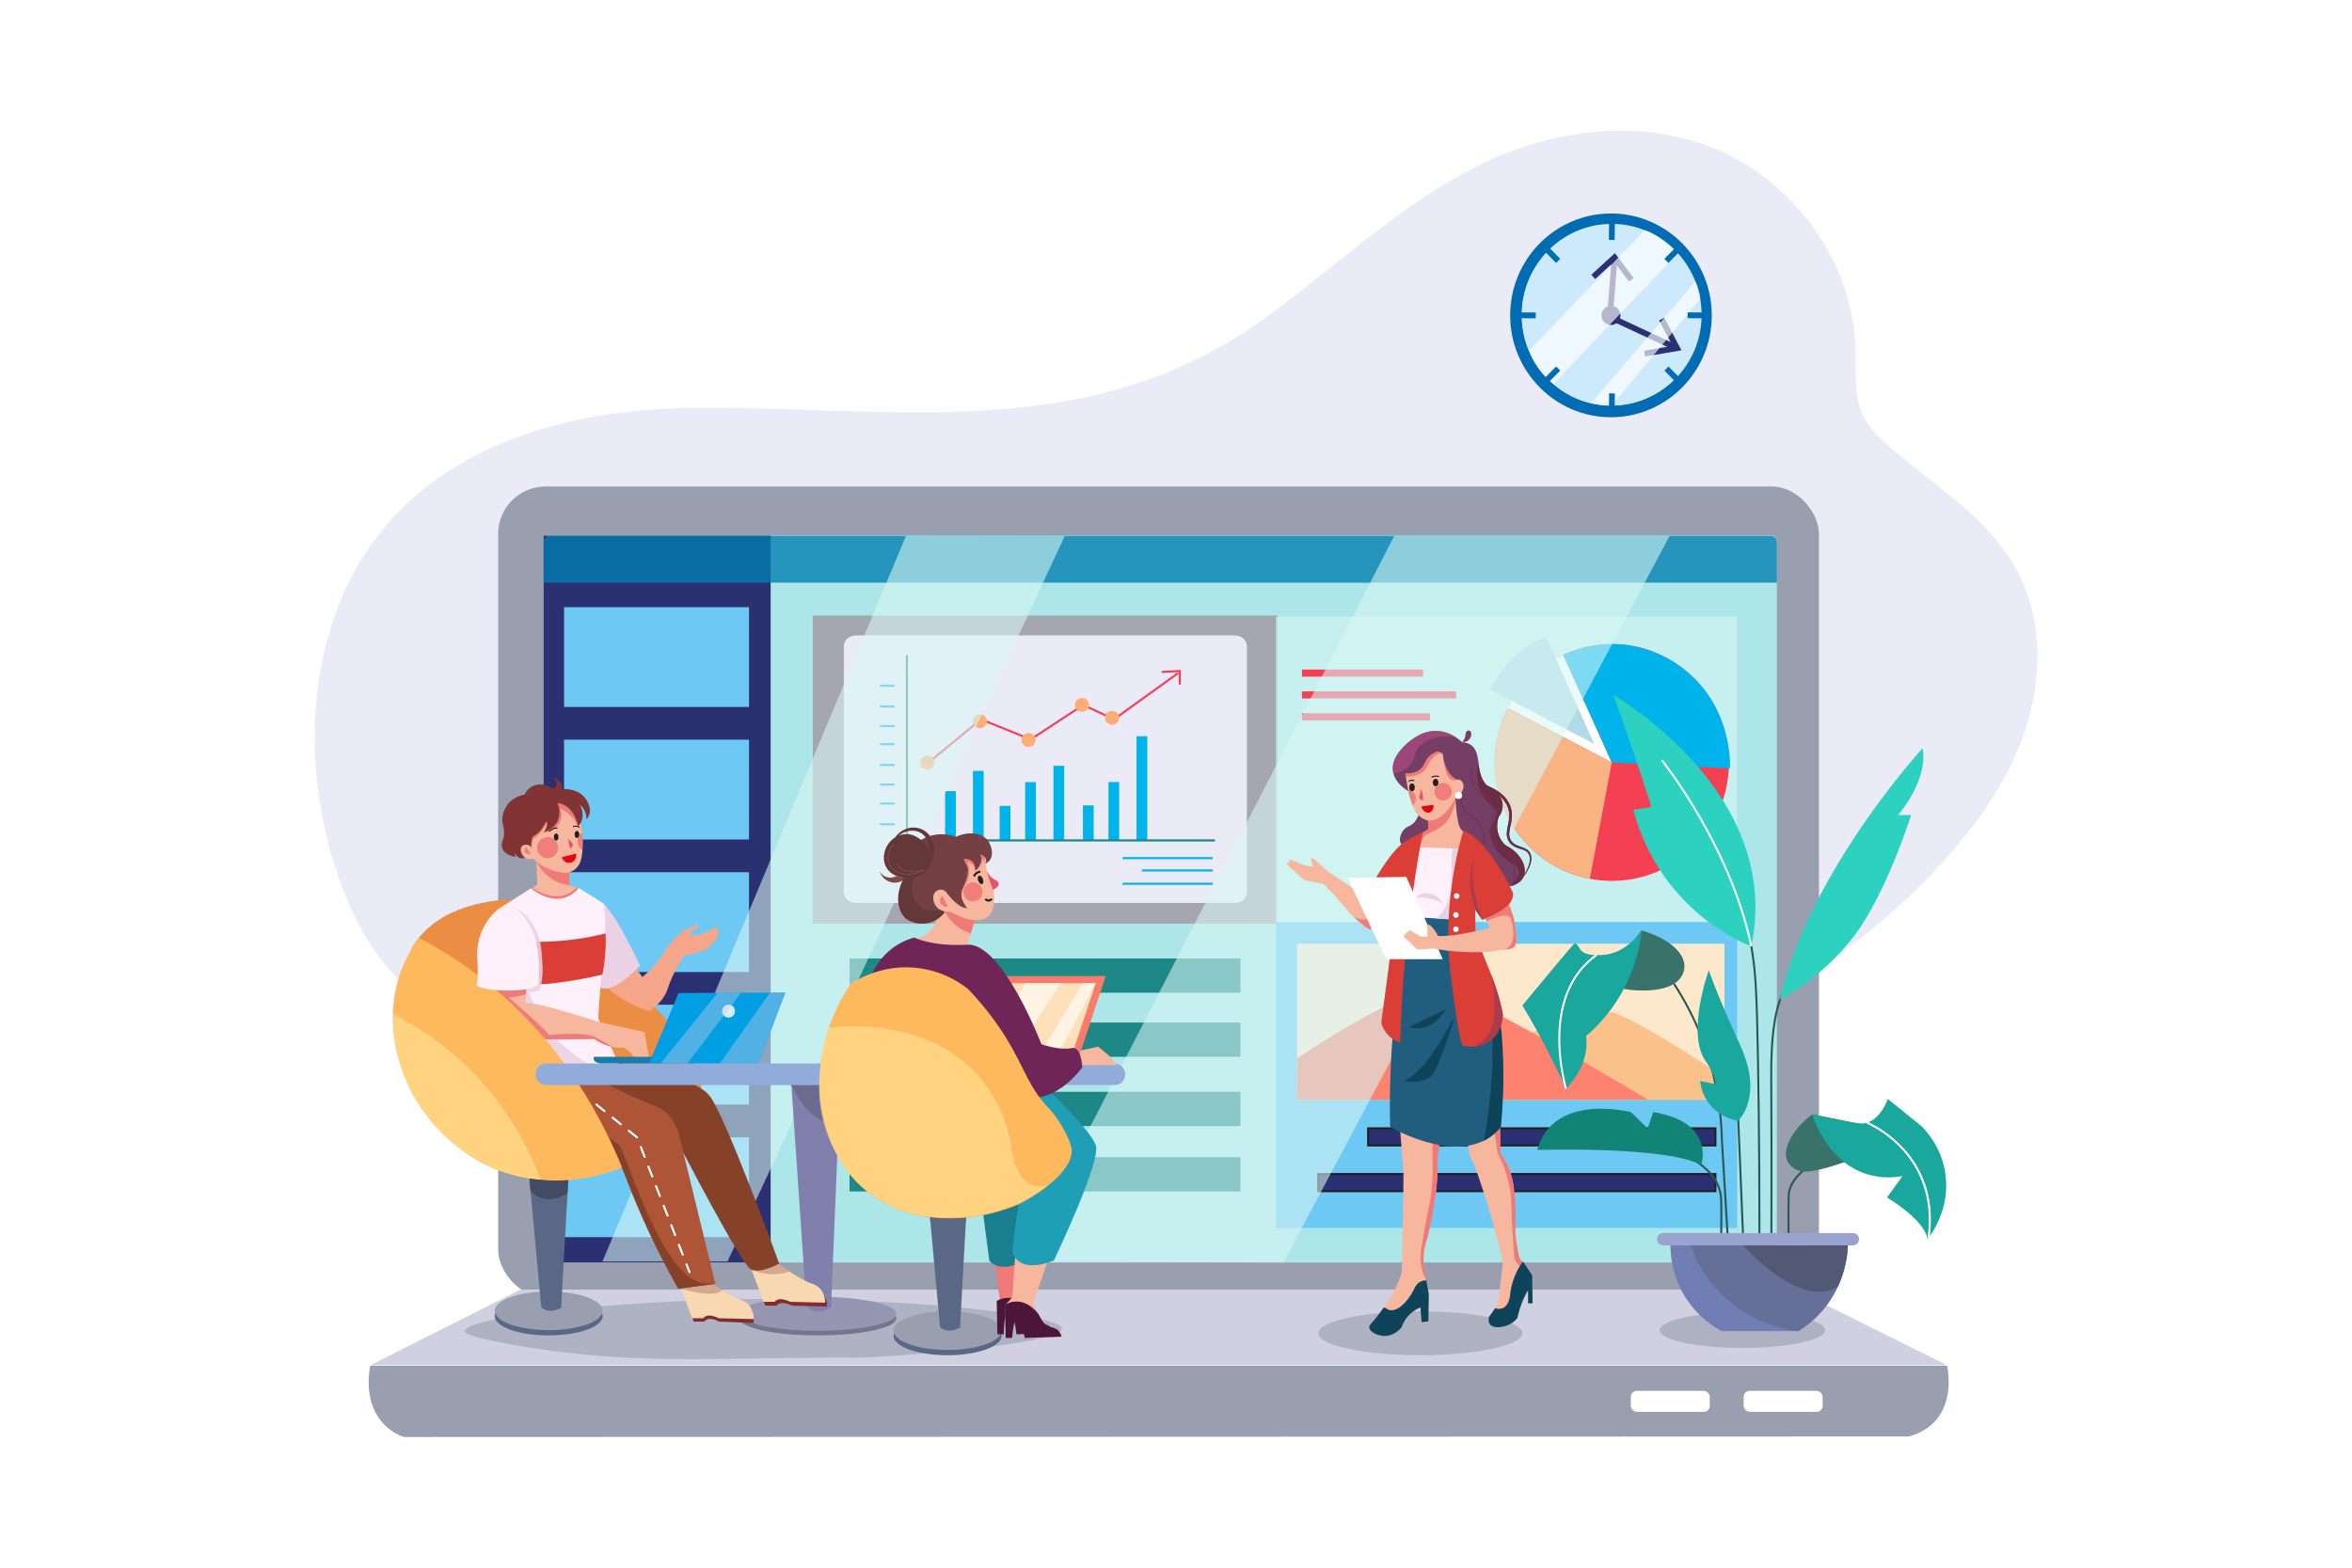 <svg id="_01" data-name="01" xmlns="http://www.w3.org/2000/svg" viewBox="0 0 4680 3120"><defs><style>.cls-1,.cls-69,.cls-83{fill:#fff;}.cls-2{fill:#ebebf7;}.cls-3{fill:#999faf;}.cls-4{fill:#ade6e8;}.cls-5{fill:#2a3071;}.cls-6{fill:#6dc9f3;}.cls-7{opacity:0.78;}.cls-8{fill:#007eb1;}.cls-9{fill:#a6a6b0;}.cls-10{fill:#f53f53;}.cls-11{fill:#fdae75;}.cls-12{fill:#00b3eb;}.cls-13{fill:#1e8887;}.cls-14{fill:#d7f6f5;opacity:0.58;}.cls-15{fill:none;}.cls-16{fill:#b0dae4;}.cls-17{fill:#fab483;}.cls-18{fill:#231f20;}.cls-19{fill:#fde8cc;}.cls-20{fill:#fac18a;}.cls-21{fill:#fd8270;}.cls-22{fill:#d0d0e1;}.cls-23{opacity:0.6;}.cls-24{fill:#ef7a77;}.cls-25{fill:#ab3c4d;}.cls-26{fill:#2a5751;}.cls-27{fill:#2cd1bf;}.cls-28{fill:#38726b;}.cls-29{fill:#1aa79d;}.cls-30{fill:#9aa2cf;}.cls-31{fill:#717eb4;}.cls-32{fill:#118477;}.cls-33{fill:#5e6788;opacity:0.63;}.cls-34{fill:#515974;}.cls-35{fill:#ec8d44;}.cls-36{fill:#76768b;}.cls-37{fill:#9796b2;}.cls-38{fill:#817fac;}.cls-39{fill:#6c6a8f;}.cls-40{fill:#f7b69e;}.cls-41{fill:#823333;}.cls-42{fill:#e30613;}.cls-43{fill:#ea4e5d;opacity:0.53;}.cls-44{fill:#f5a68a;}.cls-45,.cls-54{fill:#ead2e4;}.cls-46{fill:#812d2d;}.cls-47{fill:#f8d8b0;}.cls-48{fill:#b97e76;opacity:0.54;}.cls-49{fill:#854229;}.cls-50{fill:#ae5537;}.cls-51{fill:#fff0fa;}.cls-52{fill:#5a6785;}.cls-53{fill:#da3e37;}.cls-54{opacity:0.88;}.cls-55{fill:#feb95e;}.cls-56{fill:#ffe090;opacity:0.67;}.cls-57{fill:#ea5168;}.cls-58{fill:#424c62;}.cls-59{fill:#91acda;}.cls-60{fill:#753e65;}.cls-61{fill:#6b2c45;}.cls-62{fill:#6e3158;}.cls-63{fill:#215d7e;}.cls-64{fill:#0e4459;}.cls-65{opacity:0.64;}.cls-66{fill:#b14d82;}.cls-67{fill:#197caa;}.cls-68{fill:#009fe3;}.cls-69{opacity:0.83;}.cls-70{fill:#d6cce6;opacity:0.38;}.cls-71{fill:#744043;}.cls-72{fill:#643739;}.cls-73{fill:#82474b;}.cls-74{fill:#fa7b6b;}.cls-75{fill:#fee0ba;}.cls-76{fill:#197f8f;}.cls-77{fill:#4b1639;}.cls-78{fill:#fff3e4;}.cls-79{fill:#1f9fb5;}.cls-80{fill:#6f2558;}.cls-81{fill:#006cb4;}.cls-82{fill:#cdeafc;}.cls-83{opacity:0.65;}</style></defs><title>01</title><rect id="_01-2" data-name="01" class="cls-1" width="4680" height="3120"/><path class="cls-2" d="M3758.8,888.56c-19.92-17.39-39.55-36.39-51.27-61.07-19.52-41.11-14-90.17-15.54-136.41-5.91-174.82-126.38-331-276.45-393.84s-322.45-41.6-469.2,30c-154.15,75.17-282.15,197.94-421,300-357.48,262.59-744,180.11-1148,184.54-233.54,2.56-486.25,66-632.77,263.86-138,186.41-148.7,458.74-67.17,681.08,20.47,55.8,46.46,109.84,82.6,155.28,108.74,136.76,286.45,173.47,448.8,212.29C1608,2219.7,2005.42,2377.52,2413,2342.72c145.77-12.45,288.75-49.49,430.28-89.45,378.2-106.79,768.71-246.83,1037.82-555,63.84-73.1,120.41-156.17,150.7-251.47s32-204.29-9.86-294.24C3967.45,1035.69,3852.76,970.57,3758.8,888.56Z"/><ellipse class="cls-1" cx="2308.64" cy="1020.12" rx="29.33" ry="29.65"/><rect class="cls-1" x="2538.35" y="1227.32" width="918.42" height="1215.7"/><rect class="cls-3" x="991.21" y="968.2" width="2628.18" height="1613.69" rx="94.4"/><rect class="cls-4" x="1081.7" y="1065.28" width="2453.87" height="1447.27" rx="12"/><rect class="cls-5" x="1081.7" y="1066.28" width="451.7" height="1446.28"/><rect class="cls-6" x="1122.36" y="1735.88" width="368.01" height="198.59"/><rect class="cls-6" x="1122.36" y="2263.54" width="368.01" height="198.59"/><rect class="cls-6" x="1122.36" y="1999.61" width="368.01" height="198.59"/><rect class="cls-6" x="1122.36" y="1208.42" width="368.01" height="198.59"/><rect class="cls-6" x="1122.36" y="1472.15" width="368.01" height="198.59"/><g class="cls-7"><path class="cls-8" d="M3523.16,1066.28h-2429a12.52,12.52,0,0,0-12.42,12.55v80.8H3535.57v-80.8A12.52,12.52,0,0,0,3523.16,1066.28Z"/></g><rect class="cls-9" x="1617.26" y="1225.05" width="924.51" height="613.31"/><path class="cls-2" d="M2481,1776c0,11.57-10.95,21-24.45,21H1703.49c-13.5,0-24.45-9.38-24.45-21V1285.65c0-11.57,11-21,24.45-21h753.06c13.5,0,24.45,9.38,24.45,21Z"/><polygon class="cls-10" points="1848.72 1519.2 1846.12 1515.96 1951.67 1429.27 2050.6 1469.17 2155.27 1400.65 2216.24 1429.26 2343.11 1337.83 2345.51 1341.23 2216.68 1434.08 2155.6 1405.41 2051.05 1473.86 1952.39 1434.07 1848.72 1519.2"/><ellipse class="cls-11" cx="1844.77" cy="1517.58" rx="14.08" ry="13.73"/><ellipse class="cls-11" cx="1949.78" cy="1435.54" rx="14.08" ry="13.73"/><ellipse class="cls-11" cx="2046.58" cy="1472.67" rx="14.08" ry="13.73"/><ellipse class="cls-11" cx="2212.84" cy="1428.56" rx="14.08" ry="13.73"/><ellipse class="cls-11" cx="2152.94" cy="1402.79" rx="14.08" ry="13.73"/><polygon class="cls-10" points="2349.65 1362.56 2345.51 1362.56 2345.51 1337.68 2311.73 1339.44 2311.51 1335.26 2349.65 1333.28 2349.65 1362.56"/><rect class="cls-12" x="1880.53" y="1574.5" width="21.39" height="98.48"/><rect class="cls-12" x="1935.95" y="1534.16" width="21.39" height="138.82"/><rect class="cls-12" x="1989.13" y="1603.89" width="21.39" height="69.41"/><rect class="cls-12" x="2039.86" y="1556.53" width="21.39" height="115.92"/><rect class="cls-12" x="2154.8" y="1602.85" width="21.39" height="69.41"/><rect class="cls-12" x="2205.53" y="1556.33" width="21.39" height="115.92"/><rect class="cls-12" x="2096.09" y="1524.05" width="21.39" height="148.75"/><rect class="cls-12" x="2261.46" y="1465.21" width="21.39" height="207.59"/><polygon class="cls-13" points="2417.61 1674.66 1802.67 1674.66 1802.48 1303.81 1806.62 1303.81 1806.8 1670.48 2417.61 1670.48 2417.61 1674.66"/><rect class="cls-12" x="1750.94" y="1362.58" width="29.34" height="4.18"/><rect class="cls-12" x="1750.94" y="1403.88" width="29.34" height="4.18"/><rect class="cls-12" x="1750.94" y="1442.96" width="29.34" height="4.18"/><rect class="cls-12" x="1750.94" y="1478.94" width="29.34" height="4.18"/><rect class="cls-12" x="1750.94" y="1520.24" width="29.34" height="4.18"/><rect class="cls-12" x="1750.94" y="1559.32" width="29.34" height="4.18"/><rect class="cls-12" x="1750.94" y="1597.07" width="29.34" height="4.18"/><rect class="cls-12" x="1750.94" y="1638.37" width="29.34" height="4.18"/><rect class="cls-12" x="2233.65" y="1705.78" width="179.3" height="4.18"/><rect class="cls-12" x="2272.15" y="1730.23" width="140.79" height="4.18"/><rect class="cls-12" x="2233.65" y="1756.77" width="179.3" height="4.18"/><rect class="cls-13" x="1690.42" y="1907.53" width="777.79" height="68.22"/><rect class="cls-13" x="1690.42" y="2035.02" width="777.79" height="68.22"/><rect class="cls-13" x="1690.42" y="2172.92" width="777.79" height="68.22"/><rect class="cls-13" x="1690.42" y="2302.98" width="777.79" height="68.22"/><path class="cls-14" d="M1802.81,1066.28l-604,1444.37H1447.5l671.1-1443.92Z"/><rect class="cls-15" x="1620.68" y="1227.32" width="918.42" height="1215.7"/><rect class="cls-14" x="2538.72" y="1227.32" width="917.66" height="608.77"/><ellipse class="cls-10" cx="3207.15" cy="1517.5" rx="233.13" ry="235.66"/><path class="cls-1" d="M3000.11,1409.17l207,108.33-96.46-213.77S3035.15,1329.14,3000.11,1409.17Z"/><path class="cls-16" d="M2965.25,1372.32l207,108.33-96.47-213.77a222.75,222.75,0,0,0-48.86,29.43A229.33,229.33,0,0,0,2965.25,1372.32Z"/><path class="cls-12" d="M3207.15,1517.5l235.37,11.65c.29-15.81.48-110.3-73.94-181.74-13-12.45-69-63.34-154.81-65.51a230.59,230.59,0,0,0-103.08,21.83Q3158.92,1410.62,3207.15,1517.5Z"/><path class="cls-17" d="M3207.15,1517.5,3163.41,1749c-22.09-4.49-76.42-18.73-123.11-67.19-9.76-10.12-66.06-70.46-66.32-163.93a239.78,239.78,0,0,1,26.13-108.74Z"/><rect class="cls-10" x="2590.61" y="1419.5" width="254.82" height="14.14"/><rect class="cls-10" x="2590.61" y="1375.93" width="306.57" height="14.14"/><rect class="cls-10" x="2590.61" y="1332.54" width="241.04" height="14.14"/><rect class="cls-6" x="2539.14" y="1835.05" width="917.66" height="608.77"/><rect class="cls-5" x="2722.25" y="2245.54" width="691.1" height="34.11"/><path class="cls-18" d="M3415.35,2281.65h-695.1v-38.11h695.1Zm-691.1-4h687.1v-30.11h-687.1Z"/><rect class="cls-5" x="2623.12" y="2336.55" width="790.24" height="34.11"/><path class="cls-18" d="M3415.35,2372.66H2621.12v-38.11h794.23Zm-790.23-4h786.23v-30.11H2625.12Z"/><rect class="cls-19" x="2580.78" y="1878.28" width="850.5" height="310.37"/><path class="cls-20" d="M3049.24,2053.57s121.23-41.69,155.87-39.12,226.17,129,226.17,129v45.19H3016.35Z"/><path class="cls-21" d="M2581.24,2106.23s222.81-152.17,290.23-137.27,408,219.69,408,219.69H2580.78Z"/><path class="cls-14" d="M2774.41,1066.28,2031,2511.07l522.81,1.49,768.41-1446.28Z"/><path class="cls-3" d="M736.87,2718.2h3137.4s26.82,111.84-76,140.69L804.47,2860a100.72,100.72,0,0,1-44.68-30.16C722.55,2786,735.42,2724.61,736.87,2718.2Z"/><polygon class="cls-22" points="736.87 2717.07 1035.51 2566.54 3571.66 2566.54 3874.28 2717.07 736.87 2717.07"/><rect class="cls-1" x="3244.95" y="2768.1" width="157.19" height="41.78" rx="12"/><rect class="cls-1" x="3469.48" y="2768.1" width="157.19" height="41.78" rx="12"/><rect class="cls-15" x="1620.68" y="1835.05" width="917.66" height="608.77"/><g class="cls-23"><path class="cls-3" d="M2112.84,2644.5c0,25.9-243.52,48.7-365.53,55.85-53.14,3.12-28.78.07-240.43,3.21-157.44,2.34-319.34,6.23-514.31-32.42-53.9-10.68-67.39-16.1-67.45-22-.29-28.12,306.84-61.51,581.76-63.72C1796.9,2583.12,2112.79,2615,2112.84,2644.5Z"/></g><g class="cls-23"><ellipse class="cls-3" cx="2826.16" cy="2653.42" rx="203.04" ry="43.71"/></g><g class="cls-23"><ellipse class="cls-3" cx="3466.98" cy="2647.21" rx="164.66" ry="35.45"/></g><path class="cls-24" d="M2898.54,1558.5l-.18,16.25a8.14,8.14,0,0,0,.18-16.25Z"/><path class="cls-25" d="M2777.9,1799.89c-2.44.54-10.89-17-10.8-36.52.05-10.77,2.68-19.2,5.46-28.1a146.49,146.49,0,0,1,12.41-28.61,251.33,251.33,0,0,0-7.69,62.48C2777.33,1787.29,2779.88,1799.45,2777.9,1799.89Z"/><rect class="cls-26" x="3462.42" y="2217.57" width="4" height="293.54" transform="translate(-94.45 144.72) rotate(-2.36)"/><path class="cls-26" d="M3502.5,2552.71l-4,0c.94-148.29.13-296.63-2.42-440.89-2.47-139.92-4.83-180.42-13.32-228.1-24-135-83.77-262.56-177.53-379l3.11-2.51c94.2,117,154.2,245.15,178.36,380.84,8.53,48,10.91,88.56,13.38,228.74C3502.63,2256,3503.44,2404.39,3502.5,2552.71Z"/><path class="cls-26" d="M3526.38,2543.44l-4,0c0-2.44,1.11-245.93,0-402.35-1.11-157.59,33.8-179.77,35.29-180.63l2,3.44c-.09,0-8.69,5.56-17.06,30.07-7.74,22.63-16.84,66.53-16.27,147.09C3527.49,2297.48,3526.39,2541,3526.38,2543.44Z"/><path class="cls-27" d="M3825.64,1489s-226.23,246.2-284.2,500.46c0,0,81.83-40.1,147.21-125.85s114.12-241.5,114.12-241.5h-25.7S3837.64,1552.4,3825.64,1489Z"/><path class="cls-26" d="M3557.13,2471.87c0-.63-1-63.23,0-92.81,1-30.51,32.13-53,33.45-53.92l2.32,3.26c-.31.22-30.8,22.28-31.77,50.8-1,29.48,0,92,0,92.61Z"/><path class="cls-26" d="M3426.61,2483.19l-4-.05c0-.82,1-82.5,0-97.7-2.66-40.27-33.95-62.36-50.76-74.22-8.05-5.69-12.1-8.54-11.37-11.84l3.91.86a.68.68,0,0,0,0-.24c.35,1.31,5.35,4.84,9.76,7.95,17.35,12.25,49.66,35.05,52.44,77.23C3427.62,2400.53,3426.65,2479.83,3426.61,2483.19Z"/><path class="cls-28" d="M3266.62,1851.89l-11.06,13.89-69.32,87.12a174.41,174.41,0,0,0,61.14,17.36c11.08,1,80.8,7.4,99.8-29.45a39.9,39.9,0,0,0,4.47-17.65C3351.75,1894.69,3317.64,1866.43,3266.62,1851.89Z"/><path class="cls-29" d="M3132.64,1877.94a1,1,0,0,1,.56-.27c3.9-.57,9.9,9.63,11.63,12.2,9.44,14,40.76,11,48,10.26,42-4.1,69.1-41.57,73.78-48.24a324.31,324.31,0,0,1-38.2,121.13,320.22,320.22,0,0,1-72.37,88.85,110.39,110.39,0,0,1,.8,16.08c-1,42.48-26.67,74-41,89-11.4-25.49-24.08-52-38.22-79.31-16-31-32.29-59.79-48.41-86.53C3117.08,1894.72,3131.27,1879.1,3132.64,1877.94Z"/><path class="cls-26" d="M3440.12,2533.56l-15.95-265.77c-2-77.77-18.16-152.29-48.07-221.56a580.79,580.79,0,0,0-46.9-87.21l3.35-2.19a584.65,584.65,0,0,1,47.22,87.81c30.12,69.74,46.4,144.76,48.39,223l16,265.7Z"/><path class="cls-29" d="M3400.15,1931s-45.43,124.55-6.41,180.74c0,0,18.36,24.25,20,45.88l-30.74-6.18s2.86,63.87,75.21,79.32c0,0,52.13-46.35,4.67-149.88S3400.15,1931,3400.15,1931Z"/><path class="cls-30" d="M3299,2472.82h0a12.1,12.1,0,0,0,10.25,5.71h377.72a12.09,12.09,0,0,0,8.09-3.13h0c8.29-7.5,3-21.39-8.09-21.39H3309.22A12.26,12.26,0,0,0,3299,2472.82Z"/><path class="cls-31" d="M3323.94,2478.53a194.32,194.32,0,0,0,101.65,170.75h152.87a203.14,203.14,0,0,0,48.15-41c42.43-49.54,49.08-106.46,50.44-129.8Z"/><path class="cls-1" d="M3113.89,2167.42c-12.4-48.08-33.8-168.16,35-244.54a166.34,166.34,0,0,1,26.41-23.62l2.34,3.25a162.09,162.09,0,0,0-25.78,23c-67.52,74.94-46.35,193.41-34.12,240.87Z"/><path class="cls-32" d="M3058.79,2288.59s255.26-8.26,326.26,30c0,0,29.59-85.58-95.51-105.23l-11,32.47-33.24-32.47S3090.91,2173,3058.79,2288.59Z"/><path class="cls-28" d="M3606,2217.69c-41.63,32.1-60.42,70.76-49.42,93.36,5.08,10.45,15.67,15.66,19,17.32,8.21,4,22.65,8.11,80.33-10.76,11.59-3.79,25-8.53,39.74-14.42l64.71-54Z"/><path class="cls-29" d="M3606,2217.69c3,9.87,30.25,94.78,109.1,119.2,28,8.66,53.26,6.88,70.32,3.82l-30.57,42.54s75.41,44.48,80.5,83c7.12-9.1,45.78-60.33,35.53-130.52-7.38-50.62-36.08-82.84-47-94l-67.49-54.5c-14.17,36.39-33.78,44.77-41.27,47.13-10.26,3.23-18.51,1.72-55.75-5.81C3647.43,2226.19,3629,2222.44,3606,2217.69Z"/><path class="cls-1" d="M3839.48,2463.66l-4-.55c12-86.94-21.5-144-51.77-176.47-32.86-35.32-69.09-50.24-69.45-50.39l1.5-3.71c.37.15,37.3,15.34,70.77,51.25a203.86,203.86,0,0,1,43.62,71.45C3841.77,2388.1,3844.9,2424.58,3839.48,2463.66Z"/><path class="cls-33" d="M3364.88,2478.53h311.86a211.48,211.48,0,0,1-16,73.46c-23.13,55.44-64,85.53-82.25,97.29a263.75,263.75,0,0,1-108.58-38.51c-56.56-35.64-84.69-83.63-96.07-106.15Q3369.34,2491.57,3364.88,2478.53Z"/><path class="cls-34" d="M3469.14,2479s111.86,128.5,187.75,81.57c0,0,18.92-37.41,19.85-82.07Z"/><path class="cls-27" d="M3210.33,1383.09s339.31,193.48,274.4,500.25c0,0-177.94-61.9-235-271.58l36.22-5.72S3252.38,1498.54,3210.33,1383.09Z"/><path class="cls-1" d="M3482.77,1883.75c-21.17-102.93-68.3-197.89-104.11-259.43-38.83-66.72-73.09-109.62-73.43-110l3.12-2.5c.34.42,34.75,43.52,73.73,110.48,36,61.81,83.33,157.21,104.61,260.69Z"/><path class="cls-24" d="M1047.6,1687l9,15.54S1033.66,1697.14,1047.6,1687Z"/><path class="cls-35" d="M1023.45,1790.22s-140.78-4.31-201.1,91.57-11.63,583.45,424.27,437.3S1023.45,1790.22,1023.45,1790.22Z"/><ellipse class="cls-36" cx="1627.4" cy="2623.86" rx="156.09" ry="33.84"/><ellipse class="cls-37" cx="1627.4" cy="2614.62" rx="156.09" ry="33.84"/><path class="cls-38" d="M1574.88,2163.32l29.71,435.7s16.92,25.16,49.08,1.95l18.52-451.2-109.86-14.84Z"/><path class="cls-39" d="M1575.2,2159.37s35.82,88.55,94.66,71.24l2.33-71.24Z"/><path class="cls-40" d="M1067.42,1710.73l1.68,49.63-58.71,44.54,181.37-7.52a155.19,155.19,0,0,0-49.82-32.32c-2.92-1.16-5.8-2.19-8.64-3.12l-.15-26.06Z"/><path class="cls-24" d="M1066.06,1711.18a85.15,85.15,0,0,0,18.88,27.58c18.46,17.91,39.93,22,48.36,23.18l-.15-26.06Z"/><path class="cls-40" d="M1151.83,1626.93a142.8,142.8,0,0,1,7.62,46.73c-.14,19.6.29,45.22-16.32,57.2-6.86,5-14.45,6-19.3,6.24a98.58,98.58,0,0,1-21.6-3.9,102.28,102.28,0,0,1-40.94-24,21.62,21.62,0,0,1-8.16.54c-9.91-1.27-20.47-9.92-20-19.07,0-.41.45-6.54,5.36-9.5,4.33-2.6,10.49-1.76,15.35,2.32l-19.55-49.25,27-23,22.94-24.38,51,1.57Z"/><path class="cls-24" d="M1115.11,1609.73c.81,2.44,4.71,15-1.88,27.76-5.87,11.35-17.83,18.55-31.11,18.91.94-2.27,1.73-4.3,2.37-6a38.14,38.14,0,0,0,1.87-5.64,22.27,22.27,0,0,0,.37-6.4,61.42,61.42,0,0,1-24.73,29.92,71,71,0,0,0-3,9.6c-1.11,4.62-1,6.29-1.65,6.39-2.75.45-10.27-30.37-10.27-30.37h0l22.75-33.62,19.73-12.42,9.79-12,9.08-5.6c3.91,1.42,36.6,13.88,41.35,41.32a40.26,40.26,0,0,1,.09,13,65,65,0,0,0-9.17-15.47A65.85,65.85,0,0,0,1115.11,1609.73Z"/><path class="cls-41" d="M1109.37,1598.12s18.43,41.68-27.25,58.28c0,0,12.48-17.72,4.24-21,0,0-10.17,22.81-25.32,28.47a28.73,28.73,0,0,0-2.32,4.81,32.08,32.08,0,0,0-.65,19.12,11.79,11.79,0,0,0-5.1-5.32,11,11,0,0,0-3.73-1.13c-1.39-.15-7.62-.69-10.84,3.06-4,4.68-2.66,15.16,6.29,22.79,0,0-14,5.49-20-9.85,0,0-.6,4.91,1.52,7.94,0,0-40.13-4.24-23.92-38.14a69.23,69.23,0,0,0,.42-15.74,80.29,80.29,0,0,0-2.52-13.33c-3.6-16.18,7-32.88,8-34.34,11.86-18.15,32-21.55,35.46-22.08,1.82-3.81,6.28-11.72,15.31-16.55,12.62-6.74,29-4.66,42.06,5.11a12.19,12.19,0,0,0,6.32-10.56,12.32,12.32,0,0,0-9-11.6c.73,0,11.29.2,16.75,9a19.88,19.88,0,0,1,2.47,13.74c2.78-.32,29.79-3,45.5,16.13,1.74,2.12,14.64,17.82,9.43,34a27.34,27.34,0,0,1-5.57,9.65,37.42,37.42,0,0,0-12.9-29.26s14.2,26.79-4.1,43.17C1149.86,1644.53,1144.68,1603.38,1109.37,1598.12Z"/><ellipse class="cls-18" cx="1148" cy="1660.76" rx="4.54" ry="7.06"/><ellipse class="cls-18" cx="1106.64" cy="1665.84" rx="4.54" ry="7.06"/><path class="cls-42" d="M1146.3,1698.91l-28.43,7.08c2.27,8.44,11,13.16,18.71,10.69C1143.61,1714.42,1148,1706.68,1146.3,1698.91Z"/><ellipse class="cls-43" cx="1089.64" cy="1686.98" rx="20.92" ry="21.14"/><path class="cls-43" d="M1158.33,1656.66a21.26,21.26,0,0,0,.55,35.22A267.52,267.52,0,0,0,1158.33,1656.66Z"/><path class="cls-44" d="M1256.85,1916.51l21.39,27.83a195.84,195.84,0,0,0,29.29-29.8c10.7-13.56,13.7-21.2,24.6-34.86a189.37,189.37,0,0,1,27-27.6l30.78-13.29v4l-5.46,6.54-8.48,4.26s-3.93,4.27-2,7,25.2-3,25.2-3l16-7.53c1.87-1.23,8.2-5.15,11.52-2.93,3.63,2.41,3.19,11.85-2.58,23.26L1404.75,1891l-44.59,11.81.31-.56s-10.89,17.77-18.68,33.41a259.19,259.19,0,0,0-15,37.3,90.11,90.11,0,0,1-24.67,31.95,85.34,85.34,0,0,1-10.92,7.53,227.14,227.14,0,0,1-43.44-19.3c-18.32-10.55-63.08-36.43-64-68.8-.12-4-.54-18,8.85-25.8a22.43,22.43,0,0,1,10.17-4.63Z"/><path class="cls-45" d="M1201.51,1798.55c2.29,2.73,5.67,6.85,9.59,12a238.91,238.91,0,0,1,17.62,25.53c9.42,15.86,25.6,46,44.83,85.5-42.1,44.2-65.34,49.35-79,44.09,0,0-16.34-6.28-43.74-113.87Z"/><path class="cls-24" d="M1059.84,1767.39s50.9,37.07,86.84-.35l6.52,3.23s-24.58,48.37-97.57,0Z"/><path class="cls-46" d="M1545.24,2517.5s47.19,36.31,74.49,45,26,37.73,26,37.73l-69.72-1.64s-21.39-11.84-30.8,0h-22.32l-27.43-74.22-2.36-17.1h46.08Z"/><path class="cls-47" d="M1541.44,2509.81s47.19,36.31,74.5,45,26,37.73,26,37.73l-69.73-1.65s-21.39-11.84-30.8,0h-22.32l-27.43-74.22-2.36-17.09h46.08Z"/><path class="cls-46" d="M1401.49,2548c27.93,17.94,51.32,33.25,71.16,45.66,8.8,5.51,24.86,15.42,26.9,31.53a28.11,28.11,0,0,1-.12,7.79l-68.51-2.69s-20.44-12-29.43,0h-21.32l-26.2-75.34-2.26-17.35h44Z"/><path class="cls-48" d="M1494.09,2526.34a105.48,105.48,0,0,0,76.77,4.21l-26.62-18.85q-51.51-7.42-55.28,2.93Q1487.39,2519,1494.09,2526.34Z"/><path class="cls-47" d="M1399.23,2541.21s47.19,36.86,74.5,45.67,26,38.3,26,38.3l-69.72-1.67s-21.4-12-30.81,0h-22.32l-27.43-75.34-2.36-17.36h46.08Z"/><path class="cls-49" d="M1248.54,2120.6s132.88,20.12,164.31,61.42,137.61,332.77,137.61,332.77-35.65,19.83-55.28,12.14S1349,2273.47,1349,2273.47l-197.53-117.55S1143.67,2072,1248.54,2120.6Z"/><path class="cls-48" d="M1355.39,2564.85s64.6,20,81.46,3L1410,2549.29S1342.45,2532.73,1355.39,2564.85Z"/><path class="cls-50" d="M1039.28,2162.83a197.08,197.08,0,0,0,22.49,51.22c51.43,82.37,149,98.92,173.36,102.35,6,16.59,14,37.83,24.13,62.26,3.73,9,14.19,34,32.27,72.14,14.28,30.14,33.5,68.94,58.09,114l73.82-9.72-71-291.24c-5.41-24.83-15.79-38.77-24-46.83-15.3-15-29.42-15.77-78-38.55-5.91-2.78-1.64-.86-29.29-14.48-92.79-45.69-102.46-48.37-114.21-47.47C1094,2117.55,1068.41,2123.67,1039.28,2162.83Z"/><path class="cls-51" d="M1056.7,1767.87l-65.49,41.62A1401.18,1401.18,0,0,0,984,2044.67c4.21,77.09,11.95,97.79,26.81,111.41,60.24,55.18,209.69-31.29,220.58-37.73l-41-91.73c1.74-33.27,4.06-60.46,5.9-79.44,5.24-54.06,11.44-91.87,5.42-147.36-.06-.53-.11-1-.14-1.27l-50-31.16a58.54,58.54,0,0,1-24.07,17.83C1092.3,1798.76,1058.11,1769.12,1056.7,1767.87Z"/><ellipse class="cls-52" cx="1091.76" cy="2619.24" rx="107.46" ry="38.46"/><path class="cls-49" d="M1053.41,2155S1217,2266.74,1231.34,2278s84.71,270.47,171.31,276.39l20.79.71-73.82,9.72a1506,1506,0,0,1-84.5-172.32c-13.6-32.8-17.1-44.4-23.9-59.57C1218.64,2282.53,1170.07,2216.05,1053.41,2155Z"/><ellipse class="cls-3" cx="1091.76" cy="2608.75" rx="107.46" ry="38.46"/><path class="cls-53" d="M1054.17,1874.21A562.24,562.24,0,0,0,1205,1857.73a351.43,351.43,0,0,1-6.36,81.94c-18.8,4.39-46.21,10.16-79.84,14.91-47.55,6.72-57.76,4.37-64.58-1.79C1032.2,1932.94,1052,1879.76,1054.17,1874.21Z"/><path class="cls-54" d="M1096.26,2053.86a257.75,257.75,0,0,1-42.88-78.48,195.53,195.53,0,0,0,19.94-3.73,139,139,0,0,0,5.22-23.34,145,145,0,0,0,.74-30.11c-2-29.94-3-44.9-10.67-62.48-2.3-5.27-15.85-36.31-40.28-46a54.6,54.6,0,0,0-26.13-3.51,44.3,44.3,0,0,0-11,3.27,384.87,384.87,0,0,0-15.61,35.45,311.83,311.83,0,0,0-12.51,39.39c-1.66,6.83-3,13.42-4.1,19.73,0,0,.81,10,1.1,21.44.48,19-4.54,23.07-2,29.82,5.52,14.79,47.73,20.38,52.82,20.88a179.73,179.73,0,0,0,22,.82c-36.34,27.85-16.26,169.52,42.59,189.22,14.89,5,29.87,1.37,59.65-5.83a267.27,267.27,0,0,0,69.51-27.64C1181.23,2123.73,1134.89,2102,1096.26,2053.86Z"/><path class="cls-40" d="M971.19,1965.43,982.56,2040s42.27,33.81,199.78,27.71c0,0,33.93,19.86,51.58,17.53s30,23.89,30,23.89l28.77,2.66-10.33-57.76-90.31-19.91s-126.33-41.35-146.3-37.55l1-21.53,1.56-32.79L975.13,1954Z"/><path class="cls-24" d="M1046.59,1978.86s-33.22,8.59-36.2,5.21,69.63,59.47,82.3,76a425.81,425.81,0,0,1,47.78-2.44c26.21.15,35.34,2.68,42.58,6.08,4.58,2.15,12.86,6.76,15.14,8,8.25,4.59,14.94,8.66,19.54,11.54a86.29,86.29,0,0,1-18.55-5.77,87.32,87.32,0,0,1-16.84-9.81c-11.42.2-28.09.47-48.21.65-122.15,1.15-140-2.72-152.18-15.43-7.38-7.7-22.89-29.28-10.76-85.6l75.89,1.3Z"/><path class="cls-52" d="M1052.93,2340.43l24,261.25s13.67,15.09,39.66,1.17l15-270.55-88.79-8.9Z"/><path class="cls-55" d="M833.33,1866.45a835.39,835.39,0,0,1,119.72,76.21c161.41,123.3,243.6,280,284.66,380.81-18.25,7.83-144,59.24-276-7.54-13-6.56-123.24-64.57-164-193.73-8.28-26.25-28.71-94.15-5-173.87A272.11,272.11,0,0,1,833.33,1866.45Z"/><path class="cls-56" d="M781.78,2018.24A593.07,593.07,0,0,1,933.49,2126.7c82.37,81.32,122.66,168.89,142,221.35-31-2.91-81.85-12-133.09-43.17-41.52-25.26-69.35-56.56-80.36-69.12s-18.1-22.39-20.36-25.57a325.8,325.8,0,0,1-38.9-73.37C785,2089.66,781.73,2046.53,781.78,2018.24Z"/><path class="cls-51" d="M991.21,1809.49a114.59,114.59,0,0,0-23.14,26.15c-16.82,26.18-18.63,52.66-18.63,65.29,0,0,3.25,45.18-.93,57.78s102.82,20.9,123.13,0c0,0,5.55-72.93-13.61-109-15.23-28.66-25.18-37.28-32.51-40.17C1011.81,1804.19,998.42,1807.18,991.21,1809.49Z"/><path class="cls-18" d="M1093,1655.76l-1.41-1.53c10.28-9.6,17.63-7.1,17.94-7l-.69,2C1108.79,1649.19,1102.29,1647.1,1093,1655.76Z"/><path class="cls-18" d="M1152.23,1647.7c-3.83-4.39-11.69-1.54-11.77-1.51l-.72-2c.38-.14,9.27-3.38,14,2.09Z"/><path class="cls-57" d="M1129.91,1667.83a32,32,0,0,0,5.22,6.76c2.66,2.62,4.14,3.19,4.65,4.89s0,4.82-5.39,9.87"/><path class="cls-1" d="M1372,2533.82a2.08,2.08,0,0,1-1.92-1.33l-6-15.29a2.09,2.09,0,0,1,1.17-2.71,2.06,2.06,0,0,1,2.68,1.18l6,15.29a2.11,2.11,0,0,1-1.17,2.71A2.06,2.06,0,0,1,1372,2533.82Zm-13.52-34.75a2.08,2.08,0,0,1-1.92-1.33l-7.57-19.46a2.09,2.09,0,0,1,1.16-2.71,2.06,2.06,0,0,1,2.69,1.18l7.57,19.46a2.11,2.11,0,0,1-1.17,2.71A2.06,2.06,0,0,1,1358.44,2499.07Zm-15.14-38.92a2.09,2.09,0,0,1-1.93-1.33l-7.57-19.46a2.1,2.1,0,0,1,1.17-2.71,2,2,0,0,1,2.68,1.18l7.58,19.46a2.11,2.11,0,0,1-1.17,2.71A2.06,2.06,0,0,1,1343.3,2460.15Zm-15.14-38.92a2.08,2.08,0,0,1-1.93-1.33l-7.57-19.46a2.1,2.1,0,0,1,1.17-2.71,2.05,2.05,0,0,1,2.68,1.18l7.57,19.46a2.1,2.1,0,0,1-1.16,2.71A2.06,2.06,0,0,1,1328.16,2421.23ZM1313,2382.3a2.07,2.07,0,0,1-1.93-1.32l-7.57-19.46a2.09,2.09,0,0,1,1.17-2.71,2.05,2.05,0,0,1,2.68,1.18l7.57,19.46a2.09,2.09,0,0,1-1.17,2.71A2,2,0,0,1,1313,2382.3Zm-15.15-38.92a2.07,2.07,0,0,1-1.92-1.32l-7.57-19.46a2.09,2.09,0,0,1,1.17-2.71,2.05,2.05,0,0,1,2.68,1.18l7.57,19.46a2.1,2.1,0,0,1-1.17,2.71A2,2,0,0,1,1297.87,2343.38Zm-15.14-38.92a2.07,2.07,0,0,1-1.92-1.32l-7.57-19.46a2.09,2.09,0,0,1,1.16-2.71,2.06,2.06,0,0,1,2.69,1.18l7.57,19.46a2.1,2.1,0,0,1-1.17,2.71A2,2,0,0,1,1282.73,2304.46Zm-15.26-38.83a2.12,2.12,0,0,1-1.3-.45L1250,2252.11a2.11,2.11,0,0,1-.33-2.94,2.05,2.05,0,0,1,2.91-.33l16.15,13.07a2.1,2.1,0,0,1,.32,2.94A2,2,0,0,1,1267.47,2265.63Zm-32.3-26.13a2,2,0,0,1-1.29-.46L1217.73,2226a2.1,2.1,0,0,1-.32-2.94,2,2,0,0,1,2.9-.33l16.15,13.07a2.11,2.11,0,0,1,.33,2.94A2.05,2.05,0,0,1,1235.17,2239.5Zm-32.3-26.14a2,2,0,0,1-1.29-.46l-16.15-13.07a2.11,2.11,0,0,1-.32-2.94,2.06,2.06,0,0,1,2.91-.33l16.15,13.07a2.11,2.11,0,0,1,.32,2.94A2.05,2.05,0,0,1,1202.87,2213.36Z"/><path class="cls-58" d="M1053.41,2345.58s46.11,6.7,77.28,2.89l-1.46,26.34c-3.16,2.1-29.55,19.07-55.91,7.86a50.57,50.57,0,0,1-17.68-12.78Z"/><path class="cls-24" d="M1047.26,1685.84l9.31,14.55S1035.84,1699.64,1047.26,1685.84Z"/><rect class="cls-59" x="1065.63" y="2116.43" width="1173.37" height="42.94" rx="20.53"/><path class="cls-60" d="M3047,1708.16c0-.62,0-1.24-.06-1.87a23.77,23.77,0,0,0-.61-3.73c-.17-.61-.28-1.24-.5-1.84l-.71-1.78a18.76,18.76,0,0,0-1.85-3.37,20.49,20.49,0,0,0-5.52-5.31c-4.26-2.79-8.94-4.17-13.29-5.72s-8.56-3.16-12-5.77a23.05,23.05,0,0,1-7.71-10,26.92,26.92,0,0,1-1.42-12.77c.91-8.94,4.06-18.11,4.86-27.91a57.24,57.24,0,0,0-.55-14.83,54.77,54.77,0,0,0-1.82-7.24,54,54,0,0,0-2.86-6.89,56.88,56.88,0,0,0-8.26-12.23A74.71,74.71,0,0,0,2984,1577a94.47,94.47,0,0,0-12.14-7.62l-1.57-.85-1.61-.76-3.22-1.5-.83-.34a61.83,61.83,0,0,0-5.59-2.77s-13.45-9.76-16.69-41.41-11-42.39-33.59-44.78c0,0-49.06-53.09-111.11,4.67s5.12,93.11,5.12,93.11l9.53,29.85s5.42,13.23,10.36,17.31c-3.94,10.68-9.36,16.1-13.54,19.07-5.45,3.87-9.79,4.28-14.79,9.3a31.37,31.37,0,0,0-7.87,14.31s-3.22,11.08,3,16.3,215.26,82.74,215.26,82.74c5.26-1.26,20.85-5.75,26.75-18.57a24.39,24.39,0,0,0,1-2.66l.44.3a114.79,114.79,0,0,0,7.47-12.09,63,63,0,0,0,5.35-13.34,35.52,35.52,0,0,0,.75-3.58c.09-.6.22-1.2.27-1.82l.15-1.84A13,13,0,0,0,3047,1708.16Zm-3.62,8.53a61.09,61.09,0,0,1-4.59,13.08,121.22,121.22,0,0,1-5.71,10.73c4.41-17.77-8.09-43.58-36.57-57.93a50.38,50.38,0,0,1-12.66-16.56c-8.67-18.34-3.16-36.19-1.61-40.74a35.29,35.29,0,0,0,1-42.51,67.77,67.77,0,0,1,14.89,18.8,44.87,44.87,0,0,1,4.24,12.62,51.69,51.69,0,0,1,.55,13.4,122.85,122.85,0,0,1-2.13,13.67,126.39,126.39,0,0,0-2.38,14.25,31.66,31.66,0,0,0,2,15,27.6,27.6,0,0,0,9.52,11.84c4.14,3,8.84,4.65,13.32,6.07s8.93,2.62,12.62,4.89a17,17,0,0,1,4.71,4.23,15.29,15.29,0,0,1,1.63,2.76l.66,1.48c.22.5.33,1,.5,1.56C3044.61,1707.57,3044.29,1712.22,3043.39,1716.69Z"/><path class="cls-61" d="M3004.77,1764c5.26-1.27,20.85-5.75,26.75-18.58a23.46,23.46,0,0,0,1-2.65l.44.3a113.91,113.91,0,0,0,7.47-12.1,63.18,63.18,0,0,0,5.35-13.33,36.1,36.1,0,0,0,.75-3.58c.09-.61.22-1.21.27-1.82l.15-1.85a12.81,12.81,0,0,0,0-1.86c0-.62,0-1.25-.06-1.87a23.58,23.58,0,0,0-.61-3.73c-.17-.62-.28-1.25-.5-1.84l-.71-1.78a18.42,18.42,0,0,0-1.85-3.37,20.53,20.53,0,0,0-5.52-5.32c-4.26-2.79-8.94-4.16-13.29-5.71s-8.56-3.17-12-5.77a23.11,23.11,0,0,1-7.71-10.05,26.94,26.94,0,0,1-1.42-12.78c.91-8.94,4.06-18.1,4.86-27.91a57.16,57.16,0,0,0-.55-14.82,50.67,50.67,0,0,0-4.68-14.14,56.81,56.81,0,0,0-8.26-12.22,74.79,74.79,0,0,0-10.68-9.86,94.47,94.47,0,0,0-12.14-7.62l-1.57-.84-1.61-.76-3.22-1.51-.83-.34a61.83,61.83,0,0,0-5.59-2.77s-13.45-9.75-16.69-41.41c-.13-1.3-.28-2.55-.42-3.78a86.34,86.34,0,0,0-2.32,33c3.36,26.7,18.53,44.07,24.58,50.31,3.62,1.65,8.41,4.57,11.17,9.78,7.8,14.77-11.14,28.15-9.61,50.8,1.74,25.84,28.95,46.65,32.7,49.45,11.87,8.86,20,9.86,22.59,18.07C3024.54,1740.84,3014.42,1754.12,3004.77,1764Zm-8.25-81.06a50.38,50.38,0,0,1-12.66-16.56c-8.67-18.35-3.16-36.2-1.61-40.74a35.3,35.3,0,0,0,1-42.51,67.77,67.77,0,0,1,14.89,18.8,48.78,48.78,0,0,1,2.59,6.15,49.32,49.32,0,0,1,1.65,6.46,51.73,51.73,0,0,1,.55,13.4,122.49,122.49,0,0,1-2.13,13.67,126.77,126.77,0,0,0-2.38,14.25,31.7,31.7,0,0,0,2,15.06,27.57,27.57,0,0,0,9.52,11.83c4.14,3,8.84,4.65,13.32,6.08s8.93,2.61,12.62,4.88a16.92,16.92,0,0,1,4.71,4.24,15,15,0,0,1,1.63,2.76l.66,1.48a15.58,15.58,0,0,1,.5,1.55c1.29,4.19,1,8.85.07,13.31a61.17,61.17,0,0,1-4.59,13.09,121.05,121.05,0,0,1-5.71,10.72C3037.5,1723.11,3025,1697.29,2996.52,1683Z"/><path class="cls-62" d="M2951.8,1682l-1.88-.88c4-8.84,1.58-19.37-1.22-26.65-5.56-14.5-17.44-29-27-33.12-15.82-6.71-17.43-38.55-17.49-39.9l2.07-.1c0,.32,1.61,31.88,16.22,38.07,10.06,4.26,22.44,19.33,28.18,34.29C2953.57,1661.33,2956.16,1672.45,2951.8,1682Z"/><path class="cls-40" d="M2921.38,2281.94s3.69,23.49,8.55,29,45.2,127.35,60.48,201.63l-9.52,81.33a192,192,0,0,1-12.21,19.64q-2.78,3.9-5.57,7.45c-1.82,8.32.47,12.51,1.59,14.13,6.66,9.6,26.17,6.46,37.74,1a47.71,47.71,0,0,0,16.34-12.86,173.19,173.19,0,0,1,21.74-55.58v26.22h9.08l-2-54.54L3023,2502.74a423.79,423.79,0,0,1-9-58.92c-4.18-51.83,3.57-77.11-10-113.84a147.8,147.8,0,0,0-18.69-35.08l-1.86-96.73-62.12,10.07Z"/><path class="cls-40" d="M2788.83,2285.5c.25,5.42.71,12.84,1.6,21.65.74,7.34,1.51,13,1.81,15.16.06.5.11.82.11.84.73,5.07-.12,68.25-3.07,208.95a244.06,244.06,0,0,1-14.72,36.29c-5,9.94-9.63,17.38-12.81,22.48a299.69,299.69,0,0,1-19.56,28.22c-11.85,15-16,17-15.31,22,1.22,9.17,16.81,15.86,29.3,16.06,18,.29,30-13,32.27-15.56a72,72,0,0,1,39.94-40.84q1.64,14.77,3.25,29.55l10.43-1.51q.43-26.62.88-53.27-3.79-20.61-7.58-41.2a125.89,125.89,0,0,1-2.71-35.17,124.62,124.62,0,0,1,4.16-24.82c7.88-29.91,18.13-79,21.55-112.2a331.23,331.23,0,0,0,.83-57.79q19.35-116.87,38.71-233.73l-116.42,117.93Q2785.17,2237,2788.83,2285.5Z"/><path class="cls-40" d="M2905.21,1760.31c7.92-31.52,16.92-67.93,22.34-91.65-8.21-7-16-12.52-20.64-18.41-8.95-11.46-10.77-61.16-10.77-61.16l-6-1.57-45.59,35.63-3.19,11.08c2.32,9.67.5,15.94.5,15.94-4.28,4.09-27.47,16-27.47,16l-42.66,55L2729,1792.86l-87.24-58.95s-13.33-12-21.49-19.56-8.43-6.09-9.21-6.09c-5.21,0,1.72,15.67,1.72,15.67s-10.81.64-19.31-2.69-24.7-10.45-24.7-10.45c-2.82-.32-2.67,3.48-2.67,3.48-3.44-.79-2.5,3.8-2.5,3.8a2.33,2.33,0,0,0-3.31,2.12l34.47,31.11,38.79,8.18c5,4.88,12.6,12.49,21.51,22.17,19.68,21.38,25.33,30.7,40,44.45a210.49,210.49,0,0,0,29.83,23.21c24.07,1.42,55.43-59.29,55.43-59.29Z"/><path class="cls-24" d="M2897,1587.52c-1.43,9-6.87,38.73-24,53.19a119.2,119.2,0,0,1-14,10.07c-11.86,7.07-16.87,6.74-22.65,11.75-4.3,3.73-9.12,10.49-10.64,23.79.36-21.22,2.84-27.75,5.37-29.16,1-.57,3-1.77,6.93-4.16a22.12,22.12,0,0,0,2.62-1.79l1.25-1h0s.47-4.73.49-7.56a30.49,30.49,0,0,0-1.64-9.91l38.94-33Z"/><path class="cls-40" d="M2796.63,1539.06c.91,8.32,4.74,41.11,14.66,65.54,3.09,7.62,6.87,14.65,14,20.37a40.34,40.34,0,0,0,15.41,7.73c15.91,3.67,38.77-12.36,53.38-41.06a28.89,28.89,0,0,1,2.91-4.12,33.41,33.41,0,0,1,7.19-6.16c2.62-1.93,5.77-5.57,7.75-13.08.85-7.63-2.13-14.12-7-16.11a9.8,9.8,0,0,0-6-.37s-10.95-3.27-19.58-19.82-7.91-29.5-7.91-29.5-7.23-14.66-24.18,1.52a47.15,47.15,0,0,0-3.65,3.33,49,49,0,0,0-7.6,10,35.16,35.16,0,0,1-16.87,19.09A34.15,34.15,0,0,1,2796.63,1539.06Z"/><path class="cls-24" d="M2850.19,2275.65v28.73a385.16,385.16,0,0,1-4,80.93c-3.44,21.58-8.39,40.16-15.27,83.18-1.87,11.66-3.26,21.32-4.18,27.85a95.09,95.09,0,0,0,11.32,51.88c-1-6.87-1.93-12.42-2.55-16.12-1.92-11.51-2.76-15.14-3-21.64a97.36,97.36,0,0,1,.34-13,131,131,0,0,1,5.75-28.79c7.78-24.43,14.66-69.38,16.9-84a444.86,444.86,0,0,0,4.8-80.26q2.39-14.37,4.76-28.73S2850.19,2246.91,2850.19,2275.65Z"/><path class="cls-24" d="M2973.44,2249.55q3.33,22.9,6.65,45.8a230.53,230.53,0,0,1,21.8,57.5c7.66,33.26,4.13,53.41,9,117.65,1.18,15.69,2.41,28.43,3.22,36.38a46.44,46.44,0,0,0,6,9,47.37,47.37,0,0,0,20.74,14c-2-2.7-4.8-6.73-8.08-11.75-5.16-7.89-7.78-12-9.68-16.93-.87-2.29-1.55-4.58-3.43-15.35-.28-1.56-2.51-14.35-3.3-20.83-3.7-30.34,4.46-85.33-10.95-131.39a146.88,146.88,0,0,0-20-38.77l-.3-55c-3.32-5-9-6.24-11.87-4.37C2970.05,2237.58,2968.92,2244.36,2973.44,2249.55Z"/><path class="cls-24" d="M2739.58,1775.05l-10.71,19.69s5.76,53.69-36.22,29.11c0,0,24.43,23.2,32.19,25.46s53.06-49.42,53.06-49.42S2751.41,1790.74,2739.58,1775.05Z"/><path class="cls-60" d="M2909.28,1475.64a11.37,11.37,0,0,0,5.33.84c7.35-.67,13.7-9.16,12.86-16.33a11.4,11.4,0,0,0-1.11-3.71,5.06,5.06,0,0,0-2.77-2.44c-2.53-.79-5.09,1.2-6.27,3a7.21,7.21,0,0,0-1.15,3.28,27.36,27.36,0,0,1-.52,4.43c-.55,2.78-1.35,6.77-4.49,9.6A11.42,11.42,0,0,1,2909.28,1475.64Z"/><ellipse class="cls-18" cx="2856.54" cy="1557.43" rx="5.55" ry="7.37"/><ellipse class="cls-18" cx="2809.64" cy="1567.05" rx="5.55" ry="7.86"/><path class="cls-57" d="M2826.14,1569.38a23,23,0,0,1-.76,12.32c-.75,2-1.66,3.34-1.33,5.15.57,3.16,4.14,5.15,7,6.33a35.73,35.73,0,0,0-2.59-19.53A33.41,33.41,0,0,0,2826.14,1569.38Z"/><path class="cls-42" d="M2828.62,1604.73l24-2.85c.54,7.7-3.44,14-8.61,15.36-4.68,1.2-9-2-9.72-2.54A14.9,14.9,0,0,1,2828.62,1604.73Z"/><ellipse class="cls-43" cx="2871.47" cy="1575.7" rx="17.29" ry="17.48"/><path class="cls-43" d="M2810.71,1603a17.52,17.52,0,0,0-9-31.14C2803.29,1578.89,2806.6,1592.19,2810.71,1603Z"/><polygon class="cls-51" points="2821.05 1686.16 2902.21 1689.09 2934.07 1819.13 2934.76 1857.26 2852.46 1859.07 2777.9 1847.76 2784.47 1714.06 2821.05 1686.16"/><path class="cls-63" d="M2920.27,1831.5a604.23,604.23,0,0,1,48.34,125c2.38,9,10.59,41,16.45,88.75,5.72,46.55,10,114.11,1.12,197.61a101.14,101.14,0,0,1-20.09,19.17c-71.11,51-186.22-11.48-200-19.17a1757.68,1757.68,0,0,1,20.09-309.8c5.82-37.64,12.66-73.7,20.23-108.11Z"/><path class="cls-64" d="M2952.6,2270.19s47-235-13.34-358.59a321.22,321.22,0,0,1,24.21,46.12c25,58.79,26.45,111.11,27.37,163.37,1,58.46-4.66,121.81-4.66,121.81h0a99.92,99.92,0,0,1-20.09,19.17A97.38,97.38,0,0,1,2952.6,2270.19Z"/><path class="cls-45" d="M2889.48,1688.9c-1.73,28.23-1.75,49.42-1.4,63.93a107.67,107.67,0,0,1-.21,13,102.3,102.3,0,0,1-28.92,62.57l23.05,1.2,22.57-140.72Z"/><path class="cls-53" d="M2912,1653.31s-44.7,133.38-25.44,287.49,24.84,140.33,24.84,140.33,65.82,18.87,79-62.05c0,0-6.22-51.32-54.4-151.09l-.55-57.58,13.61,20s64.75-18,61.51-53.45C3010.58,1776.93,2963.94,1673.09,2912,1653.31Z"/><path class="cls-53" d="M2831.26,1655.93c-10.18,53.47-19.27,110.29-26.62,170.26-10.86,88.66-16.43,172-18.44,248.77a55.84,55.84,0,0,1-18.63-9.94,59,59,0,0,1-19.18-29.58l31.86-237.56s-45.58-6.89-47.4-42.07c0,0,36.89-68,67.65-83.93Z"/><path class="cls-1" d="M2798.24,1745.23,2870.73,1909H2758.06l-76.72-162.08Z"/><path class="cls-18" d="M2803.87,1556.13l-1.6-1.33c4-4.89,11.67-2.32,12-2.21l-.66,2C2813.53,1554.55,2806.92,1552.36,2803.87,1556.13Z"/><path class="cls-40" d="M3002.66,1799.77s-8,13.57-47.3,28.47l9.69,18.16s-73.77,19.29-103.68,16.25c0,0-14.28-28.08-23.82-22.05l2.75,5.5-.18,17.6h-14l-19.63-11.62s-6.27-2.47-4.83,4c0,0-5.51-2-4.15,4.33,0,0-6-1.12-3.41,4.57l26.39,24.9,32-2.1a442.38,442.38,0,0,0,113.28,6c5.09-.38,4.66-.79,14.35-2.14,22.71-3.14,27.52-2.67,31.72-6.63,4.76-4.48,5.49-11.6,5-22.57C3016.16,1848.51,3013.37,1826.77,3002.66,1799.77Z"/><path class="cls-18" d="M2849.23,1547.79l-1-1.85a19.76,19.76,0,0,1,8-2.29,19.46,19.46,0,0,1,7.45,1l-.66,2a17.17,17.17,0,0,0-6.66-.9A17.37,17.37,0,0,0,2849.23,1547.79Z"/><path class="cls-45" d="M2817.49,1785.71a34.83,34.83,0,0,1,24.21-7.91c16.15,1.16,24.94,13.72,26.05,15.36,1.53,2.24,3.06,4.49,4.6,6.73a95.91,95.91,0,0,0-15-7.53A97.63,97.63,0,0,0,2817.49,1785.71Z"/><path class="cls-64" d="M2892.76,2027.75c.75.33.39,4.38-14.05,44.4-21.26,58.9-26.52,67.4-35.89,73.23-16.34,10.17-35.44,8.62-48,6.11.84-.5,2.17-1.31,3.79-2.34,24.39-15.53,38.73-34.37,45.55-43.73C2873.52,2065.12,2890.28,2026.65,2892.76,2027.75Z"/><path class="cls-64" d="M2803.08,2044.38a61.49,61.49,0,0,0,32.13,0c26.9-7.44,38.84-31.36,40.8-35.46Z"/><path class="cls-64" d="M2826.54,2550.8c-9.66,4.69-11.06,13.22-18.76,25.48-2.35,3.72-20.29,32.29-40.08,31.28-6.55-.34-7.92-3.65-14.42-5.64-3.47,5.19-7.75,11.27-13,18-12.08,15.36-16.29,17.38-15.61,22.49,1.13,8.47,16.4,16.14,29.89,16.38,19.28.36,32.06-14.39,34.34-17.12A66.56,66.56,0,0,1,2826.3,2602l2.55,29.43,13.31-1.64q.45-27.18.89-54.35l-5-27.26A27,27,0,0,0,2826.54,2550.8Z"/><path class="cls-64" d="M3005.09,2575.44c-4.12,38.83-30.2,28.07-30.2,28.07h0c-2,3.19-4.14,6.45-6.47,9.74q-2.82,4-5.66,7.57c-1.85,8.46.48,12.72,1.62,14.37,6.77,9.76,26.6,6.56,38.36,1a48.52,48.52,0,0,0,16.61-13.08,185.78,185.78,0,0,1,21.17-55.46v26.22h9.08q-.48-28-.94-56l-18.25-27.19S3009.21,2536.61,3005.09,2575.44Z"/><path class="cls-24" d="M2958,1833.25s38-18.09,45.83-8.26,16.11,60.27-12.61,65.26c3.75-.35,6.9-.81,9.26-1.22,7.43-1.29,9.21-2.33,10.38-3.23a14.9,14.9,0,0,0,4.23-5.48c2.13-4.26,2.15-8.27,2-13.22-.4-10.86-1.38-17.64-1.38-17.64-1.49-10.42-2.24-15.62-3.64-21.41,0,0-1.49-6.11-9.4-28.28a142.72,142.72,0,0,1-18.66,14.17,156.82,156.82,0,0,1-23.14,12c-2.25,1-4.15,1.73-5.5,2.26Z"/><path class="cls-24" d="M2796.63,1539.06l.8,6.7s32.35.56,41.66-19c6.64-14,17.77-28.21,27.43-27a9.46,9.46,0,0,1,4.6,2,13.18,13.18,0,0,0-7.08-5.14c-4.23-1.2-7.83.55-11.42,2.25a32.45,32.45,0,0,0-11.48,9.41,38.85,38.85,0,0,0-6.06,10.58,36.14,36.14,0,0,1-12,14.26c-6.36,4.3-12.59,5.09-16.94,5.65A48.34,48.34,0,0,1,2796.63,1539.06Z"/><path class="cls-24" d="M2871.47,1502.48s2.21,59.82,27.49,49.32a39.27,39.27,0,0,1-9-5.7c-1.47-1.24-6.09-5.35-10.62-14.12A75.67,75.67,0,0,1,2871.47,1502.48Z"/><path class="cls-62" d="M3011.36,1757.18l-2-.66c5.36-16.47,5.47-30.91.34-42.92-5-11.62-12.75-16.46-21-21.58-7.7-4.78-15.66-9.72-20.89-20.53-6.5-13.46-3.34-24.85-.28-35.87s6.22-22.39-.21-36.14c-4.13-8.83-10.46-13.28-17.16-18-7.68-5.4-15.61-11-20.22-23.51a57.78,57.78,0,0,1-2.53-28.62l2,.31a55.79,55.79,0,0,0,2.43,27.59c4.38,11.91,12.05,17.3,19.46,22.52,6.63,4.66,13.49,9.49,17.85,18.82,6.76,14.45,3.49,26.22.33,37.59-3.09,11.14-6,21.65.15,34.39,5,10.27,12.32,14.83,20.11,19.67,8.17,5.06,16.61,10.3,21.83,22.53C3017,1725.27,3016.89,1740.21,3011.36,1757.18Z"/><path class="cls-25" d="M2935.46,1810.41c8.28,12.16,13.61,20,13.61,20h0s-12.05-35.91-16.35-62.81c-2.66-16.63-4-40.17,2-69.94a170.5,170.5,0,0,0,.7,112.78Z"/><path class="cls-25" d="M2966,1936.8s34.32,130.4-38.49,146.24c5.35.1,23.86-.23,40.38-13.91,22.44-18.58,22.53-46.36,22.48-50.05-1.93-10.16-4.34-20.9-7.38-32.11A425,425,0,0,0,2966,1936.8Z"/><g class="cls-65"><path class="cls-66" d="M2899,1468.73a78,78,0,0,0-42.37-.33c-9.49,2.66-29.41,8.23-38,24.85-5,9.73-2.56,16.32-10.8,26.72a54.36,54.36,0,0,1-14.52,12.42,62.89,62.89,0,0,1-20.31,8.08,46,46,0,0,1-1.38-15.62c1-11.74,6.44-19.78,11.38-26.9,2.6-3.76,11.74-16.38,29.3-27.66,8.95-5.75,19.45-12.5,34-14.74C2871.15,1451.72,2891.45,1463.71,2899,1468.73Z"/></g><ellipse class="cls-1" cx="2898.47" cy="1783.26" rx="5.48" ry="5.54"/><ellipse class="cls-1" cx="2896.97" cy="1820.96" rx="5.48" ry="5.54"/><ellipse class="cls-1" cx="2896.97" cy="1849.39" rx="5.48" ry="5.54"/><path class="cls-67" d="M1491,2115.81l-296.13.62c-.73,0-7.7-.54-11.54-4.76a7.31,7.31,0,0,1-1.31-8.44h309Z"/><path class="cls-68" d="M1350.31,1976.3l153.22-.64,59.17-.25q-26.73,70.52-53.45,141l-90.62-.34-126.89-.48Q1321,2046,1350.31,1976.3Z"/><ellipse class="cls-69" cx="1449.76" cy="2012.4" rx="12.79" ry="12.92"/><path class="cls-70" d="M1427.57,1976l-112.71,140.15H1368l106.75-140.4Z"/><path class="cls-70" d="M1532.08,1975.66l-99.55,140.52,76.72.25q26.54-70.38,53.08-140.77Z"/><ellipse class="cls-52" cx="1885.35" cy="2658.67" rx="107.46" ry="38.46"/><ellipse class="cls-3" cx="1885.35" cy="2648.17" rx="107.46" ry="38.46"/><path class="cls-52" d="M1846.52,2379.86l24,261.25s13.68,15.08,39.66,1.17l15-270.55-88.79-8.9Z"/><path class="cls-40" d="M1939.66,1830.66l-14.73,49.46-67.08,28.29q-17-20.22-34-40.46a54.11,54.11,0,0,0,27.41-16,54.93,54.93,0,0,0,13.42-27.06L1843.88,1801l100.59-7.18Z"/><path class="cls-24" d="M1880,1814.45a92.73,92.73,0,0,0,20.4,25.58A91.69,91.69,0,0,0,1931.7,1858q4-13.65,8-27.31l-29.26-23.39Z"/><path class="cls-40" d="M1934.49,1680.37s25.45,9.43,29.08,53c0,0,4.93,14.8,20.17,19.9,0,0,11,8.5-7.75,17.59a63.66,63.66,0,0,1,2.36,12.7,67.61,67.61,0,0,1-7.18,35.53,31.68,31.68,0,0,1-4.9,4.87c-18.47,14.67-47.83,3.39-53.41,1.14L1890,1814.45c-13.4,1.38-25.59-4.4-30.58-14.44-4.12-8.3-4.86-22.61,3.62-27.56,7.93-4.63,18.49,2.06,18.92,2.35l8-85.46Z"/><path class="cls-24" d="M1961.71,1720.53a9.18,9.18,0,0,1-2.51-3.91c-.23-.75-.22-1.1-.39-1.68-.34-1.2-1.28-2.79-4-4.32a27.5,27.5,0,0,1-7,17,25.32,25.32,0,0,1-7.34,5.45,21.28,21.28,0,0,0-5.57-12.29,20.71,20.71,0,0,0-10.61-6,47.65,47.65,0,0,1,1.18,37.07c-2.25,5.88-4.57,8.49-6.7,12.3-2.48,4.42-5.17,11.28-5.44,21.57l-24.6-29-2.54-52.33,15.65-19.57,37.74-1.54,11-2a156.39,156.39,0,0,1,9.06,28.1Q1961,1715.2,1961.71,1720.53Z"/><path class="cls-24" d="M1875.07,1783.1q5.61,10.45,11.2,20.92a12.4,12.4,0,0,1-14.89-7.11A12.53,12.53,0,0,1,1875.07,1783.1Z"/><path class="cls-71" d="M1961.62,1718.53a22.24,22.24,0,0,0,8.12-6.85c8.26-11.65,2.5-30.06-4.47-39.11-11.57-15-37.72-18.89-63.35-7.06a80.9,80.9,0,0,0-38.43-4.52c-29.15,3.77-46.91,22.73-51.82,28.35,0,0-8.1,34-21.12,94.54s64,69.17,89.49,30.57a28.39,28.39,0,0,1-22.76-31.75,15.38,15.38,0,0,1,11.58-11.64c7.2-1.5,12.57,3.21,13.14,3.74,0,0,24.23,33.7,42.55,32.47,0,0-17.73-19.68-9.7-37.46s14.17-35.28,9.55-45.45-7.25-14.71-7.25-14.71,24.79-3.62,23.4,23.42c0,0,18-16.73,9.74-32.78.62.15,8.8,2.3,11.25,9.89A14.52,14.52,0,0,1,1961.62,1718.53Z"/><path class="cls-72" d="M1833.05,1650c-18.16-7.49-40.12-.49-51.82,16.55a48,48,0,0,0-10.14,8.52c-10.65,11.88-16.31,31-9.28,47.47,9.81,23,38.67,27.38,57,23.85,3.57-.68,17.63-4.12,27.18-17a42.8,42.8,0,0,0,6.53-13.14l1.32-3.89C1866.49,1688.49,1855.58,1659.28,1833.05,1650Zm8.81,32.56c-.66-1.07-15-23.39-39.92-22.49a40.54,40.54,0,0,0-14,3c14.57-11.23,33-12.77,45.42-4.71,15.84,10.32,15.88,32.61,15.86,34.28v0A31.52,31.52,0,0,0,1841.86,1682.54Z"/><path class="cls-73" d="M1802.86,1747.45c-1,1-12.45,11.88-28.38,8.7a32.19,32.19,0,0,1-24.25-22.39,24,24,0,0,0,32.81,9.89Z"/><ellipse class="cls-18" cx="1951.12" cy="1751.1" rx="4.91" ry="8.83" transform="translate(-497.31 813.85) rotate(-20.96)"/><ellipse class="cls-43" cx="1935.95" cy="1775.05" rx="18.91" ry="19.11"/><path class="cls-18" d="M1966.92,1794.3c-2.71,0-5.34-1.21-7.82-3.6l2.86-3c1.79,1.72,3.56,2.54,5.29,2.43a7.4,7.4,0,0,0,4.66-2.57l3.23,2.61a11.52,11.52,0,0,1-7.58,4.13C1967.35,1794.3,1967.13,1794.3,1966.92,1794.3Z"/><path class="cls-40" d="M2145.16,2091.77l39.75-8.71s17.13,13.06,24.58,20.83a117.92,117.92,0,0,1,12.66,15.92h-68.52l-32.89-9.93Z"/><polygon class="cls-74" points="2003.15 1942.47 2200.22 1942.47 2140.7 2122.04 1901.53 2122.04 1983.74 1942.47 2003.15 1942.47"/><polygon class="cls-75" points="1983.3 1956.74 2180.36 1956.74 2120.85 2136.31 1881.68 2136.31 1963.88 1956.74 1983.3 1956.74"/><path class="cls-24" d="M1980.11,2517.57l9.32,69-4.32,7.63,2.94,14.34,8,2.51a47.53,47.53,0,0,1,32.83-13.73q3.57-49.74,7.13-99.48Z"/><path class="cls-76" d="M1947.34,2347.64l21.12,160.87s14.53,21.26,50.33,9.06,37.72-59.62,37.72-59.62l29-174.65-164-12.2Z"/><path class="cls-77" d="M1997.31,2655.53s-.67-44.45,10.25-44.26,15,44.26,15,44.26l73.31-2.59c-6.92-23.63-23.13-14.33-33.73-25.68-4.17-4.45-8.61-12-12.48-19.5-32.63-41.46-66.44-18.43-66.44-18.43l1.43,66.2Z"/><path class="cls-40" d="M2083.56,2513.35l-27.51,79.17s12.45,31.37,23.06,42.71,26.81,2.05,33.73,25.68l-73.31,2.59s-4.07-44.07-15-44.26-10.25,44.26-10.25,44.26h-12.67l-1.43-66.21,14.1-15.4,5.52-79,13.18-8c5.19-1,21-3.15,36.49,6A50.4,50.4,0,0,1,2083.56,2513.35Z"/><polygon class="cls-78" points="2041.37 1956.74 1910.17 2146.29 1987.75 2146.29 2110.87 1956.74 2041.37 1956.74"/><polygon class="cls-78" points="2154.8 1956.74 2039.86 2146.29 2080.02 2146.29 2180.36 1956.74 2154.8 1956.74"/><path class="cls-79" d="M2085.54,2169.21s83.6,78.53,94.84,110.13-83.3,229.17-83.3,229.17-68,30.42-82.79-17.13c0,0,10.77-134.51,38.93-174.31l-141.63-37.73Z"/><path class="cls-77" d="M2013.83,2662.88c1.78-22.34,5.74-39.06,10.52-39.32s10.61,16.32,14.72,39.32l73.31-2.59c-6.92-23.63-23.13-14.34-33.73-25.68-4.17-4.46-8.61-12-12.48-19.51-32.63-41.46-66.44-18.43-66.44-18.43l1.43,66.21Z"/><path class="cls-80" d="M1819.06,1865.9s36.17,18.3,105.87,14.22,147.32,198.14,147.32,198.14,34.46,12.33,59.79,7.81c0,0,17.84-8.18,21.59,38,0,0-61.37,88.4-135.69,51.9s-301.47-33.88-301.47-33.88S1671.85,1907.86,1819.06,1865.9Z"/><path class="cls-55" d="M1692.36,1958c-15.62,23.34-84,130.95-54.08,263.53,5.82,25.81,21.84,91.71,77.49,141.83,76.79,69.16,197.86,80.08,311,33.78,65.81-34.54,111.31-78.58,105.23-112.37-1.87-10.38-9.71-26-12.44-31.37a219,219,0,0,0-36.72-52.19c-46.38-50.13-48.88-100.28-116.83-186.92-15.17-19.34-29.2-34.88-40.13-46.33-15.4-12-49.55-35.12-98.69-41.28C1758.73,1918.13,1707.47,1948.34,1692.36,1958Z"/><path class="cls-1" d="M1950.62,1734.7a16.18,16.18,0,0,0-7.26,2.83,16.37,16.37,0,0,0-5.4,6.58"/><path class="cls-18" d="M1939.84,1745l-3.76-1.73a18.13,18.13,0,0,1,14.29-10.62l.51,4.15a14,14,0,0,0-6.33,2.46A14.23,14.23,0,0,0,1939.84,1745Z"/><path class="cls-56" d="M1649,2045.31s297.89-44.78,361.51,224.57c0,0,5.14,108.95,75,88.43,0,0-63.6,56-164.47,63.34-32.1,2.34-111.75,9.46-185.46-43.58-76.57-55.1-100-141.16-104.48-186.61-2.48-25.41-1.67-65.21,7.45-107.65A374.11,374.11,0,0,1,1649,2045.31Z"/><path class="cls-57" d="M1963.57,1733.36c1.56,5.78,3.34,11.79,5.38,18,2.26,6.89,4.63,13.38,7,19.47a23.93,23.93,0,0,0,6.41-4.21c2.51-2.31,4.74-4.37,4.74-7.3,0-3.13-2.54-5.38-3.4-6.08a40.16,40.16,0,0,1-7.8-4.63A42.11,42.11,0,0,1,1963.57,1733.36Z"/><path class="cls-73" d="M1806.91,1741a52.14,52.14,0,0,1-15-2.18c-5.1-1.54-13.64-4.1-19.84-12.43-9.06-12.18-5.79-26.63-5.39-28.23a33,33,0,0,1,4.62-10.37l.07-.1,6-7,1.57,1.36-5.92,7a31,31,0,0,0-4.29,9.66c-.15.6-3.6,14.87,5,26.47,5.79,7.77,13.92,10.21,18.78,11.67,19.12,5.75,37-1.65,45.94-6.57l1,1.84C1832.57,1735.81,1820.68,1741,1806.91,1741Z"/><path class="cls-73" d="M1814.8,1735.46c-9.23,0-16.65-1.89-22.17-5.66-7.3-5-8.32-11.42-8.36-11.69l2-.31c0,.06,1,5.87,7.55,10.32,6.36,4.31,19.3,8.15,44.81,2l.48,2A105.22,105.22,0,0,1,1814.8,1735.46Z"/><path class="cls-72" d="M1818.85,1746.37c-8.8,21.46-3.16,45.08,12.61,57.4,16.28,12.72,36.36,8,39.15,7.25l9.43,3.43c-2.39,3.4-13.54,18.51-34.55,22.79-23.12,4.72-40.51-7.28-43.44-9.38a56.09,56.09,0,0,1-9.83-14.71c-13.36-29.16,3.32-60.38,6.26-65.7Z"/><ellipse class="cls-1" cx="2902.21" cy="1583.14" rx="6.98" ry="7.06"/><path class="cls-52" d="M1851.35,2432.38s32,32.39,70.47,0v-8.81c-8.49.76-17.53,1.26-27.07,1.38a356.6,356.6,0,0,1-44.28-2.19Z"/><path class="cls-81" d="M3205.51,830.41c-110.6,0-200.59-91-200.59-202.76s90-202.76,200.59-202.76,200.6,91,200.6,202.76S3316.12,830.41,3205.51,830.41Zm0-382.35c-98,0-177.66,80.56-177.66,179.59s79.7,179.59,177.66,179.59,177.67-80.56,177.67-179.59S3303.48,448.06,3205.51,448.06Z"/><path class="cls-82" d="M3385.84,626.32c0,99.79-80,180.69-178.76,180.69s-178.76-80.9-178.76-180.69,80-180.7,178.76-180.7a177.54,177.54,0,0,1,44.14,5.55C3328.6,471,3385.84,541.92,3385.84,626.32Z"/><polygon class="cls-5" points="3209.51 626.77 3198.08 625.86 3206.78 514.65 3218.21 515.56 3209.51 626.77"/><polygon class="cls-5" points="3241.41 560.26 3211.73 520.88 3174.16 555.35 3166.46 546.77 3213.28 503.81 3250.53 553.24 3241.41 560.26"/><polygon class="cls-5" points="3331.36 696.81 3202.79 636.84 3207.59 626.32 3336.17 686.29 3331.36 696.81"/><polygon class="cls-5" points="3273.24 709.42 3271.36 697.99 3328.2 688.46 3301.41 637.8 3311.52 632.34 3345.85 697.24 3273.24 709.42"/><ellipse class="cls-5" cx="3205.51" cy="627.65" rx="18.89" ry="19.09"/><path class="cls-83" d="M3272.43,458.08,3042.76,697.57s10.24,37.64,48.49,66.37l247.23-260.13S3305.48,467.59,3272.43,458.08Z"/><path class="cls-83" d="M3373.51,560.26,3166.46,801.54a111.19,111.19,0,0,0,40.62,5.47l176.1-211.91S3382.52,579.87,3373.51,560.26Z"/><rect class="cls-81" x="3188.44" y="453.05" width="37.27" height="11.46" transform="translate(2716.66 3661.17) rotate(-89.43)"/><rect class="cls-81" x="3188.44" y="795.81" width="37.27" height="11.46" transform="translate(2373.92 4000.55) rotate(-89.43)"/><rect class="cls-81" x="3370.83" y="609.21" width="11.59" height="36.87" transform="translate(2715.84 3997.94) rotate(-89.44)"/><rect class="cls-81" x="3031.74" y="609.21" width="11.59" height="36.87" transform="translate(2380.08 3658.87) rotate(-89.44)"/><polygon class="cls-81" points="3337.81 763.94 3311.8 737.52 3319.93 729.35 3345.93 755.77 3337.81 763.94"/><polygon class="cls-81" points="3096.35 523.29 3070.35 496.86 3078.48 488.69 3104.48 515.12 3096.35 523.29"/><polygon class="cls-81" points="3078.48 763.94 3070.35 755.77 3096.35 729.35 3104.48 737.52 3078.48 763.94"/><polygon class="cls-81" points="3319.93 523.29 3311.8 515.12 3337.81 488.69 3345.93 496.86 3319.93 523.29"/></svg>
